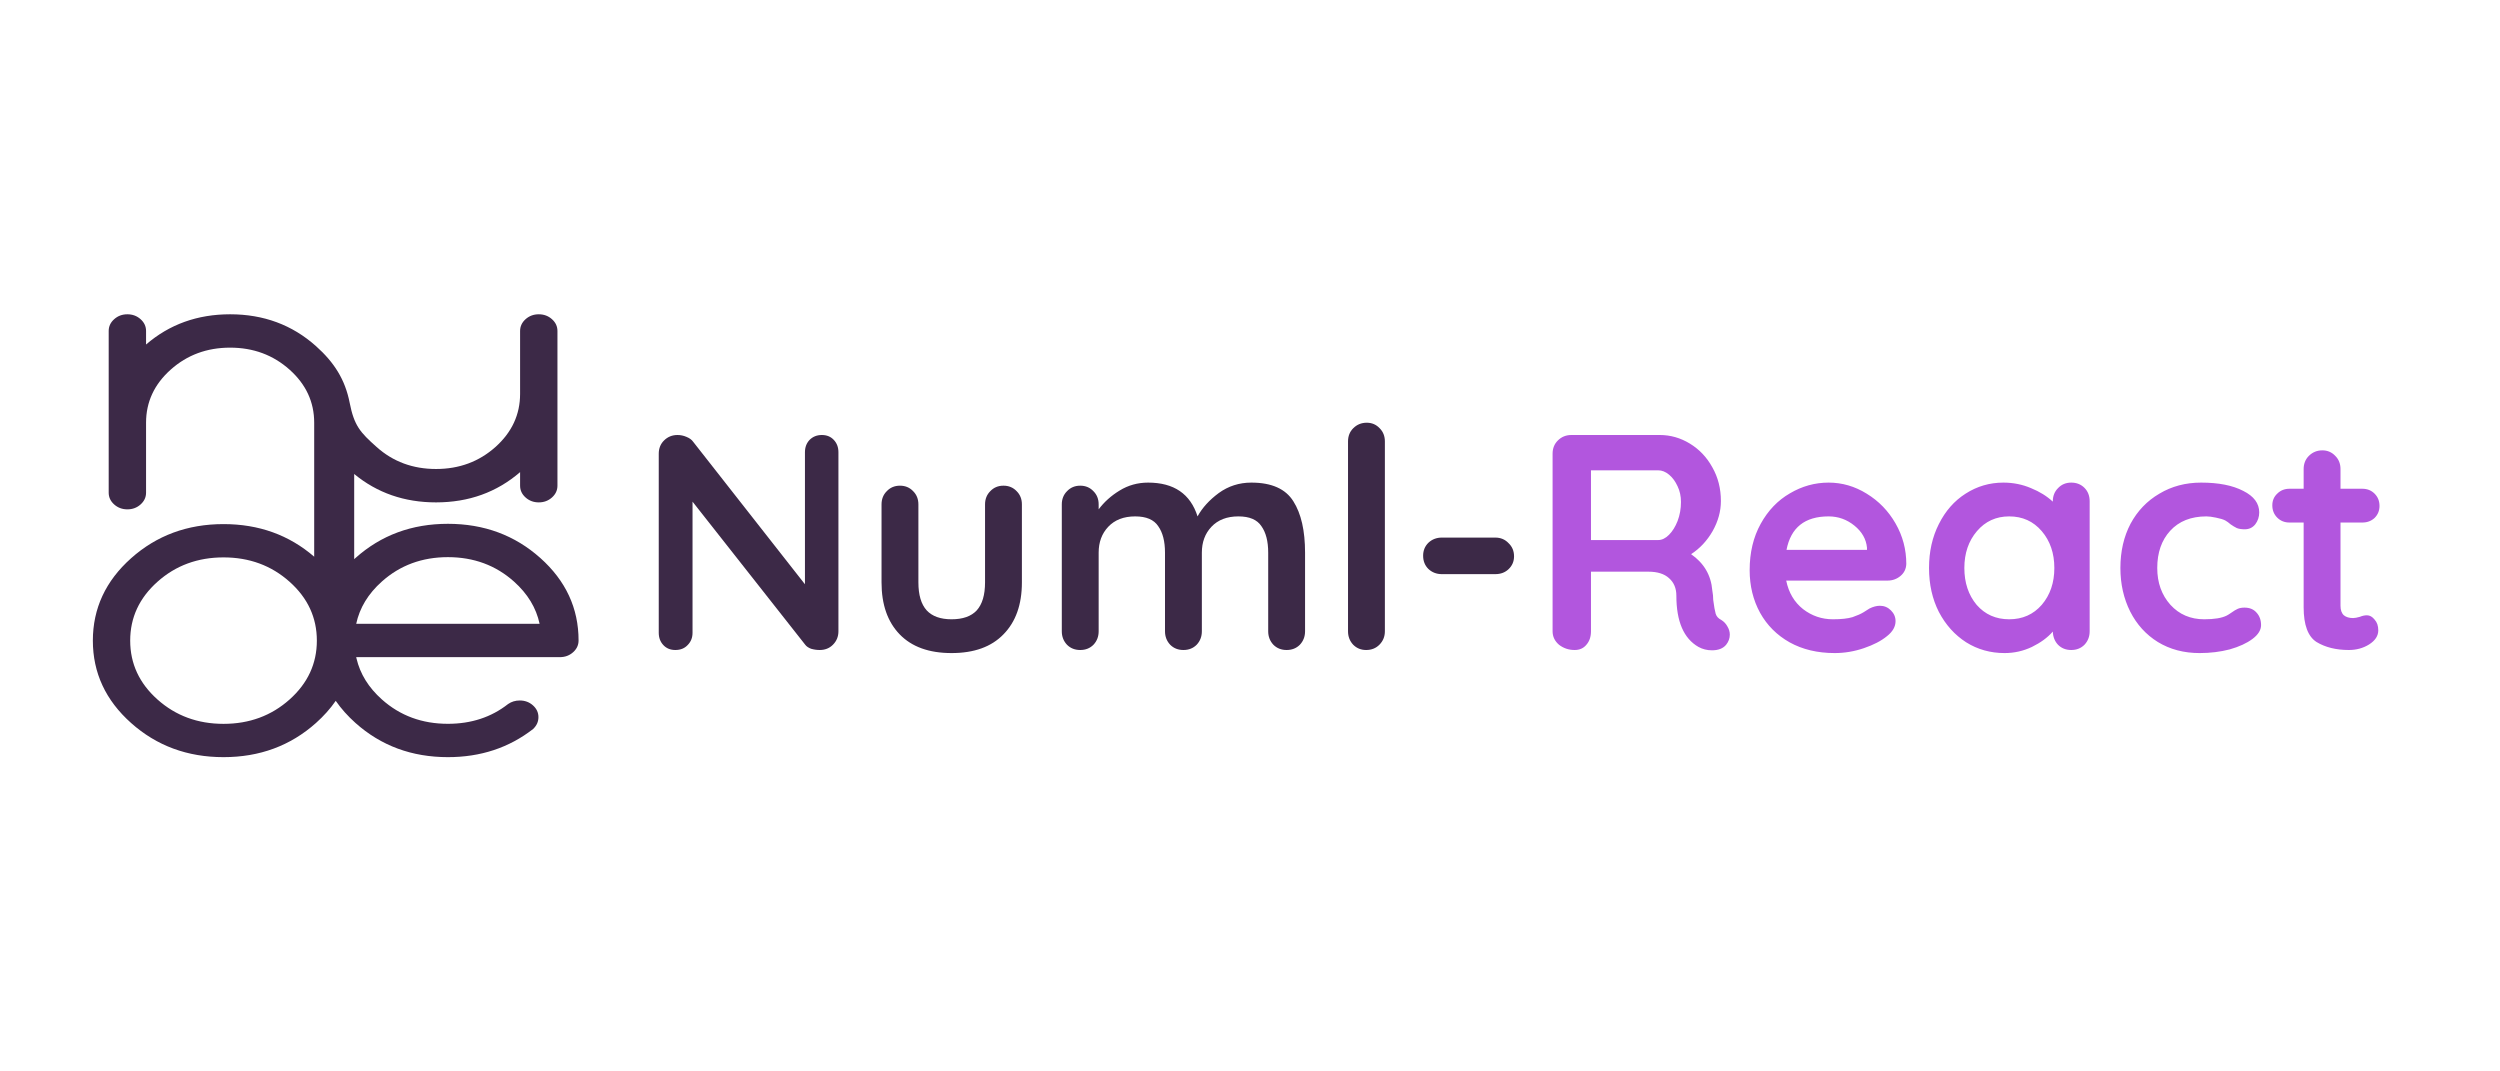 <svg width="350" height="150" viewBox="0 0 350 150" fill="none" xmlns="http://www.w3.org/2000/svg">
<path d="M75.428 44C76.147 44 76.763 44.229 77.275 44.687C77.787 45.144 78.043 45.695 78.043 46.337V67.997C78.043 68.639 77.787 69.189 77.275 69.647C76.763 70.105 76.147 70.334 75.428 70.334C74.709 70.334 74.093 70.105 73.581 69.647C73.069 69.189 72.813 68.639 72.813 67.997V66.098C69.543 68.921 65.621 70.334 61.044 70.334C56.617 70.334 52.798 69.008 49.587 66.358V78.282C49.648 78.227 49.709 78.172 49.77 78.117C53.342 74.928 57.655 73.334 62.706 73.334C67.758 73.334 72.071 74.928 75.643 78.117C79.214 81.306 81 85.156 81 89.667C81 90.308 80.744 90.858 80.232 91.315C79.721 91.771 79.105 92 78.387 92H49.869L49.911 92.191C50.417 94.349 51.6 96.259 53.462 97.921C56.01 100.196 59.091 101.333 62.706 101.333C65.974 101.333 68.782 100.41 71.135 98.562C71.614 98.232 72.158 98.067 72.768 98.067C73.487 98.067 74.102 98.295 74.614 98.752C75.125 99.209 75.381 99.758 75.381 100.4C75.381 101.042 75.131 101.596 74.63 102.063C71.255 104.688 67.28 106 62.706 106C57.654 106 53.342 104.406 49.77 101.217C48.682 100.245 47.76 99.212 47.003 98.117C46.246 99.214 45.321 100.249 44.23 101.223C40.658 104.408 36.345 106 31.294 106C26.241 106 21.929 104.408 18.357 101.223C14.786 98.038 13 94.193 13 89.687C13 85.181 14.786 81.336 18.357 78.151C21.929 74.966 26.241 73.374 31.294 73.374C36.232 73.374 40.463 74.895 43.987 77.939V59.177C43.987 56.278 42.837 53.802 40.537 51.749C38.238 49.697 35.465 48.67 32.217 48.67C28.97 48.67 26.196 49.697 23.897 51.749C21.598 53.802 20.448 56.278 20.448 59.177V68.975C20.448 69.617 20.192 70.166 19.68 70.624C19.168 71.081 18.552 71.31 17.833 71.31C17.114 71.31 16.498 71.081 15.986 70.624C15.473 70.166 15.217 69.617 15.217 68.975V46.335C15.217 45.693 15.473 45.143 15.986 44.686C16.498 44.229 17.113 44 17.833 44C18.552 44 19.168 44.229 19.68 44.686C20.192 45.143 20.448 45.693 20.448 46.335V48.232C23.717 45.411 27.64 44 32.217 44C36.904 44 40.908 45.484 44.232 48.451C46.788 50.733 48.316 53.137 48.951 56.375C49.587 59.612 50.424 60.523 52.724 62.578C55.023 64.632 57.796 65.659 61.044 65.659C64.291 65.659 67.064 64.632 69.364 62.578C71.663 60.523 72.813 58.045 72.813 55.143V46.337C72.813 45.694 73.069 45.144 73.581 44.686C74.093 44.229 74.709 44 75.428 44ZM31.294 78.035C27.678 78.035 24.597 79.171 22.049 81.444C19.501 83.715 18.227 86.463 18.227 89.687C18.227 92.911 19.501 95.659 22.049 97.931C24.597 100.203 27.678 101.339 31.294 101.339C34.909 101.339 37.99 100.203 40.538 97.931C43.086 95.659 44.36 92.911 44.36 89.687C44.36 86.463 43.086 83.715 40.538 81.444C37.99 79.171 34.909 78.035 31.294 78.035ZM62.706 78C59.091 78 56.01 79.138 53.462 81.413C51.545 83.124 50.347 85.097 49.869 87.333H75.544C75.066 85.097 73.868 83.124 71.951 81.413C69.403 79.138 66.322 78 62.706 78Z" fill="#3C2947"/>
<path d="M115.058 60.9C115.746 60.9 116.305 61.129 116.735 61.588C117.165 62.047 117.38 62.62 117.38 63.308V88.377C117.38 89.122 117.122 89.753 116.606 90.269C116.119 90.756 115.502 91 114.757 91C114.356 91 113.954 90.943 113.553 90.828C113.18 90.685 112.908 90.498 112.736 90.269L96.955 70.231V88.592C96.955 89.28 96.726 89.853 96.267 90.312C95.837 90.771 95.264 91 94.547 91C93.859 91 93.3 90.771 92.87 90.312C92.44 89.853 92.225 89.28 92.225 88.592V63.523C92.225 62.778 92.469 62.161 92.956 61.674C93.472 61.158 94.103 60.9 94.848 60.9C95.278 60.9 95.694 60.986 96.095 61.158C96.525 61.33 96.84 61.559 97.041 61.846L112.693 81.798V63.308C112.693 62.62 112.908 62.047 113.338 61.588C113.797 61.129 114.37 60.9 115.058 60.9ZM140.486 67.995C141.231 67.995 141.848 68.253 142.335 68.769C142.822 69.256 143.066 69.873 143.066 70.618V81.54C143.066 84.636 142.206 87.058 140.486 88.807C138.795 90.556 136.372 91.43 133.219 91.43C130.066 91.43 127.643 90.556 125.952 88.807C124.261 87.058 123.415 84.636 123.415 81.54V70.618C123.415 69.873 123.659 69.256 124.146 68.769C124.633 68.253 125.25 67.995 125.995 67.995C126.74 67.995 127.357 68.253 127.844 68.769C128.331 69.256 128.575 69.873 128.575 70.618V81.54C128.575 83.289 128.962 84.593 129.736 85.453C130.51 86.284 131.671 86.7 133.219 86.7C134.796 86.7 135.971 86.284 136.745 85.453C137.519 84.593 137.906 83.289 137.906 81.54V70.618C137.906 69.873 138.15 69.256 138.637 68.769C139.124 68.253 139.741 67.995 140.486 67.995ZM175.183 67.565C178.021 67.565 179.985 68.439 181.074 70.188C182.164 71.908 182.708 74.302 182.708 77.369V88.377C182.708 89.122 182.465 89.753 181.977 90.269C181.49 90.756 180.874 91 180.128 91C179.383 91 178.767 90.756 178.279 90.269C177.792 89.753 177.548 89.122 177.548 88.377V77.369C177.548 75.792 177.233 74.56 176.602 73.671C176 72.754 174.925 72.295 173.377 72.295C171.772 72.295 170.511 72.782 169.593 73.757C168.705 74.703 168.26 75.907 168.26 77.369V88.377C168.26 89.122 168.017 89.753 167.529 90.269C167.042 90.756 166.426 91 165.68 91C164.935 91 164.319 90.756 163.831 90.269C163.344 89.753 163.1 89.122 163.1 88.377V77.369C163.1 75.792 162.785 74.56 162.154 73.671C161.552 72.754 160.477 72.295 158.929 72.295C157.324 72.295 156.063 72.782 155.145 73.757C154.257 74.703 153.812 75.907 153.812 77.369V88.377C153.812 89.122 153.569 89.753 153.081 90.269C152.594 90.756 151.978 91 151.232 91C150.487 91 149.871 90.756 149.383 90.269C148.896 89.753 148.652 89.122 148.652 88.377V70.618C148.652 69.873 148.896 69.256 149.383 68.769C149.871 68.253 150.487 67.995 151.232 67.995C151.978 67.995 152.594 68.253 153.081 68.769C153.569 69.256 153.812 69.873 153.812 70.618V71.306C154.586 70.274 155.561 69.4 156.736 68.683C157.94 67.938 159.273 67.565 160.735 67.565C164.347 67.565 166.655 69.142 167.658 72.295C168.318 71.091 169.307 70.002 170.625 69.027C171.973 68.052 173.492 67.565 175.183 67.565ZM193.883 88.377C193.883 89.122 193.625 89.753 193.109 90.269C192.622 90.756 192.005 91 191.26 91C190.543 91 189.941 90.756 189.454 90.269C188.967 89.753 188.723 89.122 188.723 88.377V61.803C188.723 61.058 188.967 60.441 189.454 59.954C189.97 59.438 190.601 59.18 191.346 59.18C192.063 59.18 192.665 59.438 193.152 59.954C193.639 60.441 193.883 61.058 193.883 61.803V88.377ZM201.861 80.379C201.116 80.379 200.485 80.135 199.969 79.648C199.482 79.161 199.238 78.544 199.238 77.799C199.238 77.082 199.482 76.48 199.969 75.993C200.485 75.506 201.116 75.262 201.861 75.262H209.343C210.088 75.262 210.705 75.52 211.192 76.036C211.708 76.523 211.966 77.14 211.966 77.885C211.966 78.602 211.708 79.204 211.192 79.691C210.705 80.15 210.088 80.379 209.343 80.379H201.861Z" fill="#3C2947"/>
<path d="M240.969 86.786C241.341 87.015 241.628 87.316 241.829 87.689C242.058 88.062 242.173 88.449 242.173 88.85C242.173 89.366 242.001 89.839 241.657 90.269C241.227 90.785 240.567 91.043 239.679 91.043C238.991 91.043 238.36 90.885 237.787 90.57C235.723 89.395 234.691 87.001 234.691 83.389C234.691 82.357 234.347 81.54 233.659 80.938C232.999 80.336 232.039 80.035 230.778 80.035H222.737V88.377C222.737 89.151 222.522 89.782 222.092 90.269C221.69 90.756 221.146 91 220.458 91C219.626 91 218.895 90.756 218.265 90.269C217.663 89.753 217.362 89.122 217.362 88.377V63.523C217.362 62.778 217.605 62.161 218.093 61.674C218.609 61.158 219.239 60.9 219.985 60.9H232.369C233.859 60.9 235.264 61.301 236.583 62.104C237.901 62.907 238.948 64.01 239.722 65.415C240.524 66.82 240.926 68.396 240.926 70.145C240.926 71.578 240.539 72.983 239.765 74.359C238.991 75.706 237.987 76.781 236.755 77.584C238.561 78.845 239.55 80.537 239.722 82.658C239.808 83.117 239.851 83.561 239.851 83.991C239.965 84.88 240.08 85.525 240.195 85.926C240.309 86.299 240.567 86.585 240.969 86.786ZM232.154 75.606C232.67 75.606 233.171 75.362 233.659 74.875C234.146 74.388 234.547 73.743 234.863 72.94C235.178 72.109 235.336 71.22 235.336 70.274C235.336 69.471 235.178 68.74 234.863 68.081C234.547 67.393 234.146 66.848 233.659 66.447C233.171 66.046 232.67 65.845 232.154 65.845H222.737V75.606H232.154ZM266.882 78.96C266.854 79.648 266.581 80.207 266.065 80.637C265.549 81.067 264.947 81.282 264.259 81.282H250.069C250.413 82.973 251.202 84.306 252.434 85.281C253.667 86.227 255.057 86.7 256.605 86.7C257.781 86.7 258.698 86.6 259.357 86.399C260.017 86.17 260.533 85.94 260.905 85.711C261.307 85.453 261.579 85.281 261.722 85.195C262.238 84.937 262.726 84.808 263.184 84.808C263.786 84.808 264.302 85.023 264.732 85.453C265.162 85.883 265.377 86.385 265.377 86.958C265.377 87.732 264.976 88.434 264.173 89.065C263.371 89.724 262.296 90.283 260.948 90.742C259.601 91.201 258.239 91.43 256.863 91.43C254.455 91.43 252.348 90.928 250.542 89.925C248.765 88.922 247.389 87.546 246.414 85.797C245.44 84.02 244.952 82.027 244.952 79.82C244.952 77.355 245.468 75.19 246.5 73.327C247.532 71.464 248.894 70.045 250.585 69.07C252.277 68.067 254.083 67.565 256.003 67.565C257.895 67.565 259.673 68.081 261.335 69.113C263.027 70.145 264.374 71.535 265.377 73.284C266.381 75.033 266.882 76.925 266.882 78.96ZM256.003 72.295C252.678 72.295 250.714 73.857 250.112 76.982H261.378V76.681C261.264 75.477 260.676 74.445 259.615 73.585C258.555 72.725 257.351 72.295 256.003 72.295ZM289.973 67.565C290.718 67.565 291.334 67.809 291.822 68.296C292.309 68.783 292.553 69.414 292.553 70.188V88.377C292.553 89.122 292.309 89.753 291.822 90.269C291.334 90.756 290.718 91 289.973 91C289.227 91 288.611 90.756 288.124 90.269C287.665 89.782 287.421 89.165 287.393 88.42C286.676 89.251 285.701 89.968 284.469 90.57C283.265 91.143 281.989 91.43 280.642 91.43C278.664 91.43 276.872 90.928 275.267 89.925C273.661 88.893 272.386 87.474 271.44 85.668C270.522 83.862 270.064 81.812 270.064 79.519C270.064 77.226 270.522 75.176 271.44 73.37C272.357 71.535 273.604 70.116 275.181 69.113C276.786 68.081 278.549 67.565 280.47 67.565C281.846 67.565 283.136 67.823 284.34 68.339C285.544 68.826 286.561 69.457 287.393 70.231V70.188C287.393 69.443 287.636 68.826 288.124 68.339C288.611 67.823 289.227 67.565 289.973 67.565ZM281.287 86.7C283.15 86.7 284.669 86.026 285.845 84.679C287.02 83.303 287.608 81.583 287.608 79.519C287.608 77.455 287.02 75.735 285.845 74.359C284.669 72.983 283.15 72.295 281.287 72.295C279.452 72.295 277.947 72.983 276.772 74.359C275.596 75.735 275.009 77.455 275.009 79.519C275.009 81.583 275.582 83.303 276.729 84.679C277.904 86.026 279.423 86.7 281.287 86.7ZM308.164 67.565C310.6 67.565 312.564 67.952 314.055 68.726C315.545 69.471 316.291 70.475 316.291 71.736C316.291 72.367 316.104 72.926 315.732 73.413C315.359 73.872 314.872 74.101 314.27 74.101C313.811 74.101 313.438 74.044 313.152 73.929C312.865 73.786 312.578 73.614 312.292 73.413C312.034 73.184 311.776 72.997 311.518 72.854C311.231 72.711 310.801 72.582 310.228 72.467C309.683 72.352 309.239 72.295 308.895 72.295C306.745 72.295 305.053 72.969 303.821 74.316C302.617 75.635 302.015 77.369 302.015 79.519C302.015 81.583 302.631 83.303 303.864 84.679C305.096 86.026 306.673 86.7 308.594 86.7C309.998 86.7 311.045 86.528 311.733 86.184C311.905 86.098 312.134 85.955 312.421 85.754C312.736 85.525 313.023 85.353 313.281 85.238C313.539 85.123 313.854 85.066 314.227 85.066C314.943 85.066 315.502 85.295 315.904 85.754C316.334 86.213 316.549 86.8 316.549 87.517C316.549 88.205 316.147 88.85 315.345 89.452C314.542 90.054 313.481 90.541 312.163 90.914C310.844 91.258 309.439 91.43 307.949 91.43C305.741 91.43 303.792 90.914 302.101 89.882C300.438 88.85 299.148 87.431 298.231 85.625C297.313 83.79 296.855 81.755 296.855 79.519C296.855 77.197 297.328 75.133 298.274 73.327C299.248 71.521 300.596 70.116 302.316 69.113C304.036 68.081 305.985 67.565 308.164 67.565ZM331.368 86.141C331.77 86.141 332.128 86.342 332.443 86.743C332.787 87.116 332.959 87.617 332.959 88.248C332.959 89.022 332.529 89.681 331.669 90.226C330.838 90.742 329.892 91 328.831 91C327.054 91 325.549 90.627 324.316 89.882C323.112 89.108 322.51 87.488 322.51 85.023V73.155H320.532C319.844 73.155 319.271 72.926 318.812 72.467C318.354 72.008 318.124 71.435 318.124 70.747C318.124 70.088 318.354 69.543 318.812 69.113C319.271 68.654 319.844 68.425 320.532 68.425H322.51V65.673C322.51 64.928 322.754 64.311 323.241 63.824C323.757 63.308 324.388 63.05 325.133 63.05C325.85 63.05 326.452 63.308 326.939 63.824C327.427 64.311 327.67 64.928 327.67 65.673V68.425H330.723C331.411 68.425 331.985 68.654 332.443 69.113C332.902 69.572 333.131 70.145 333.131 70.833C333.131 71.492 332.902 72.051 332.443 72.51C331.985 72.94 331.411 73.155 330.723 73.155H327.67V84.808C327.67 85.41 327.828 85.854 328.143 86.141C328.459 86.399 328.889 86.528 329.433 86.528C329.663 86.528 329.978 86.471 330.379 86.356C330.723 86.213 331.053 86.141 331.368 86.141Z" fill="#B256DE"/>
</svg>
